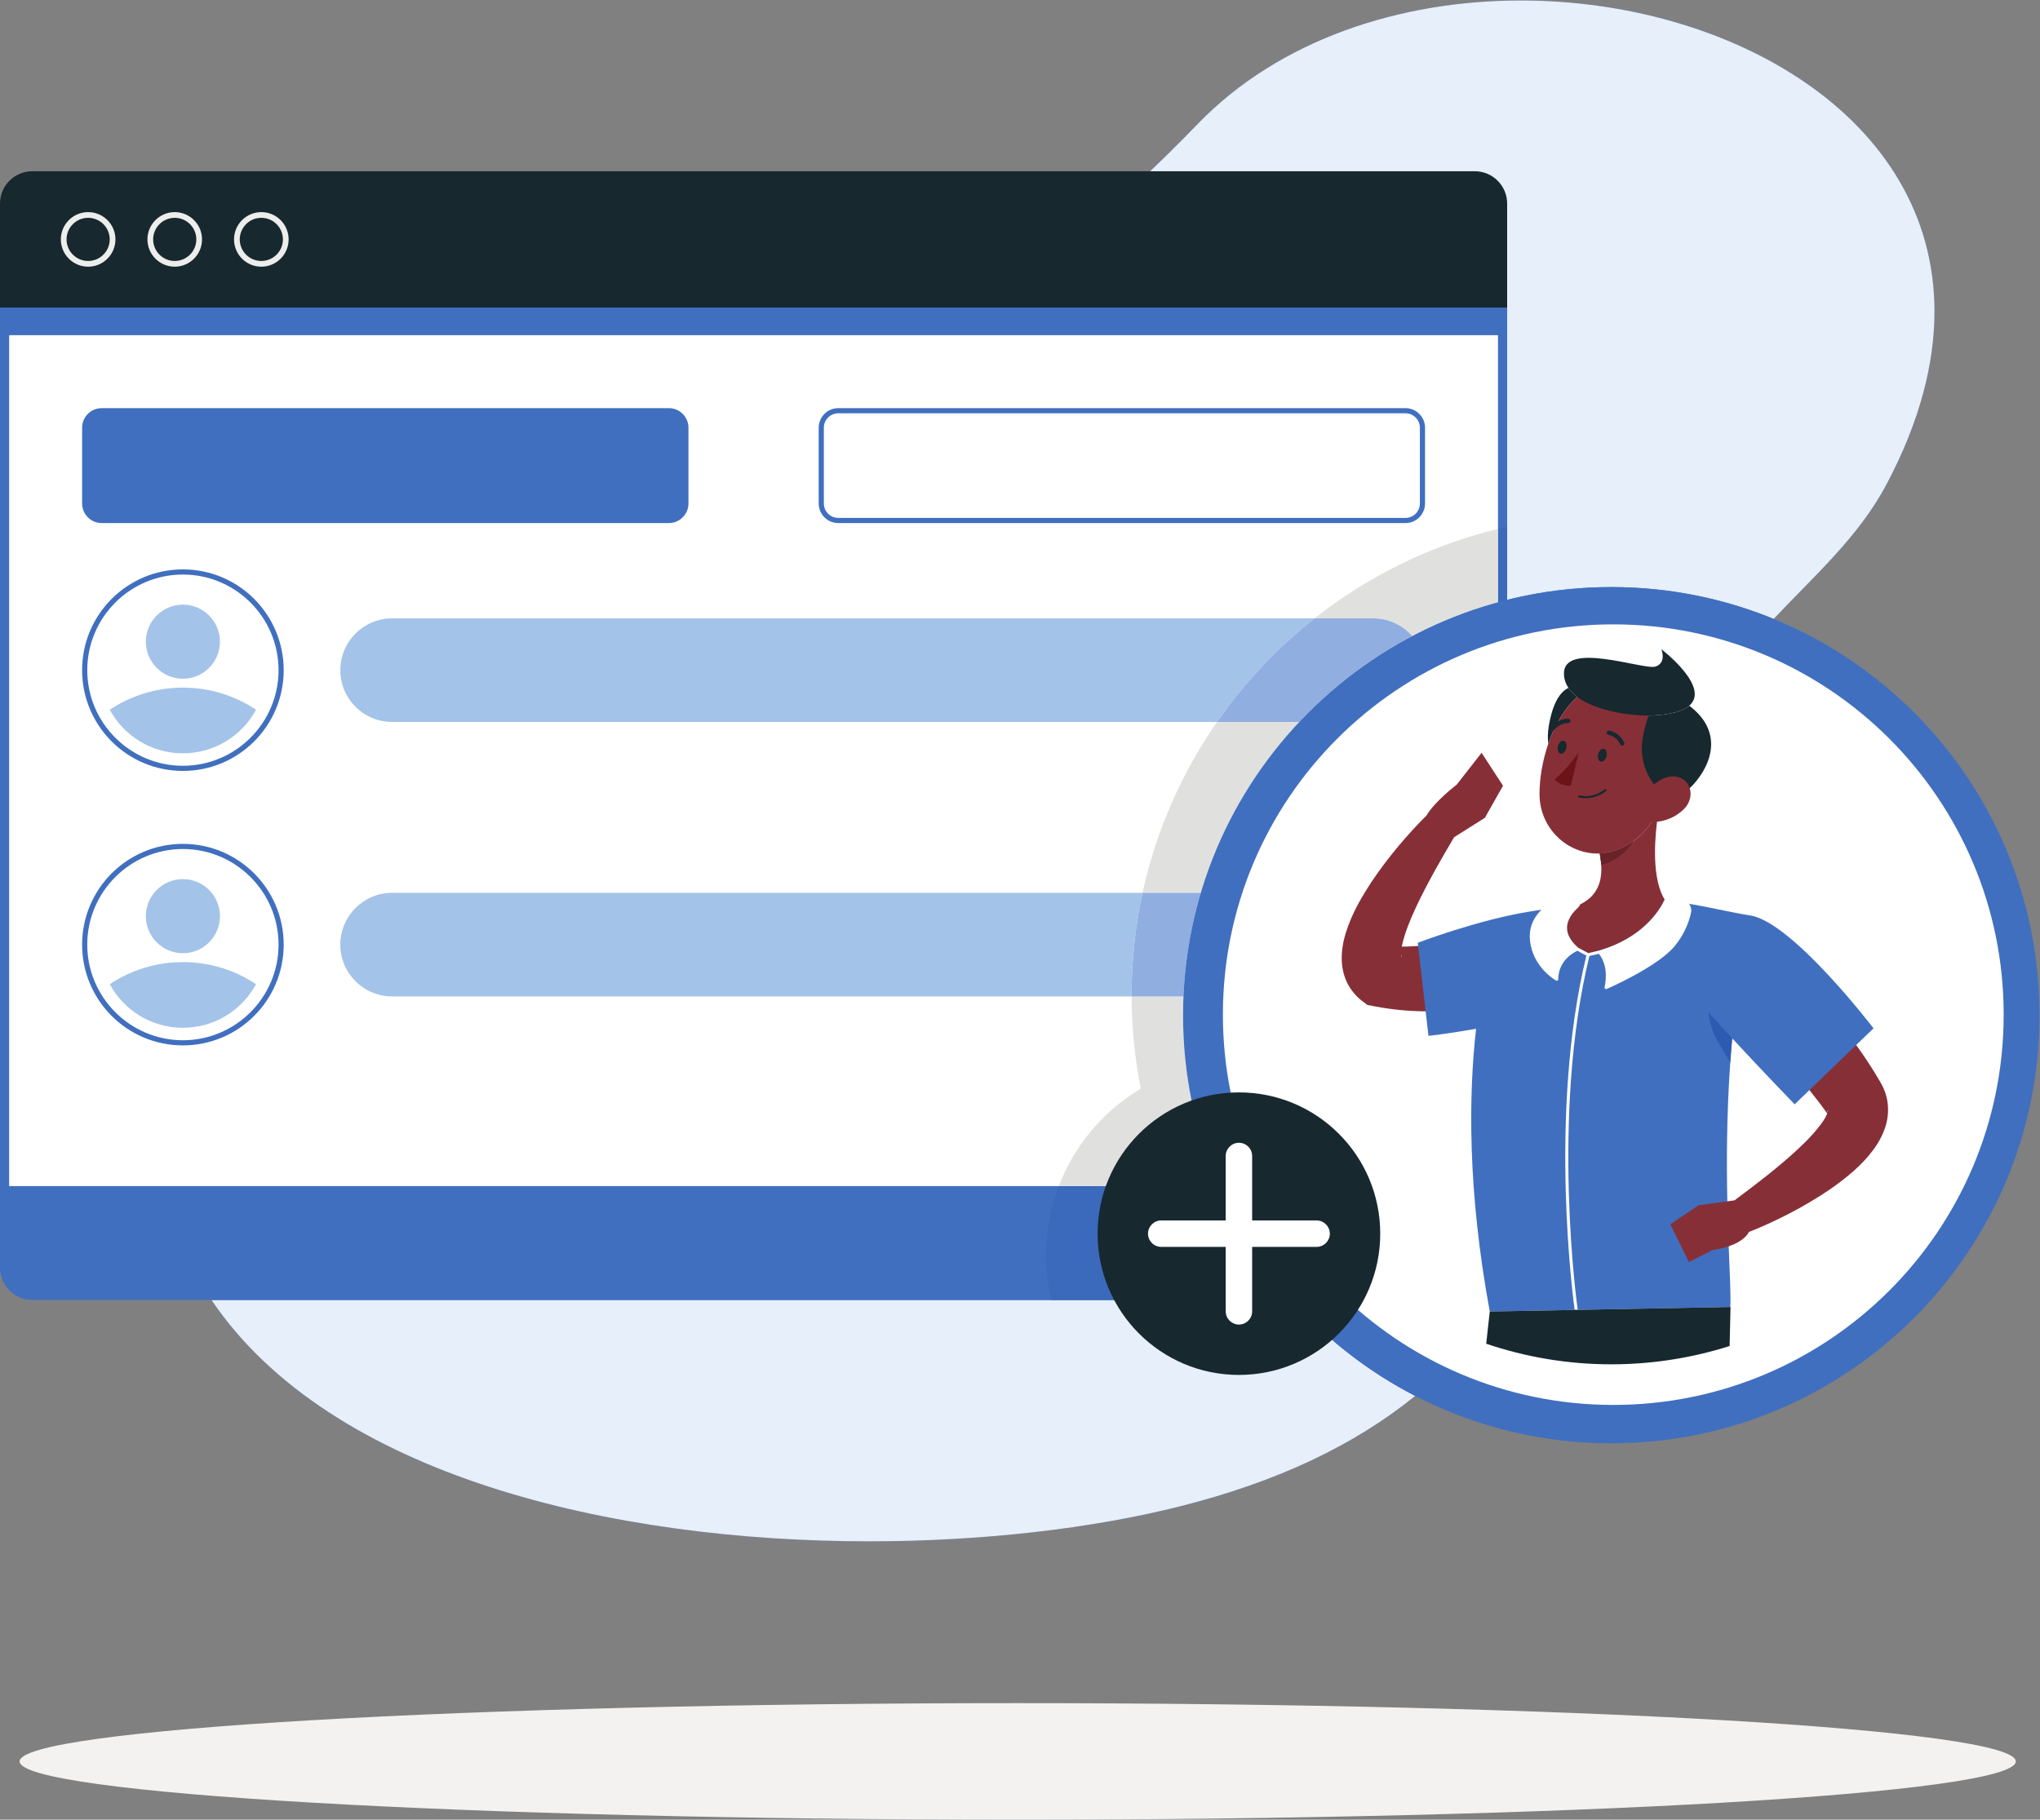 <?xml version="1.0" encoding="UTF-8" standalone="no"?>
<!-- Created with Inkscape (http://www.inkscape.org/) -->

<svg
   version="1.1"
   id="svg2"
   xml:space="preserve"
   width="528.253"
   height="471.333"
   viewBox="0 0 528.253 471.333"
   sodipodi:docname="add.eps"
   xmlns:inkscape="http://www.inkscape.org/namespaces/inkscape"
   xmlns:sodipodi="http://sodipodi.sourceforge.net/DTD/sodipodi-0.dtd"
   xmlns="http://www.w3.org/2000/svg"
   xmlns:svg="http://www.w3.org/2000/svg"><rect x="0" y="0" width="528.253" height="471.333" fill="#808080" stroke="none"/><defs
     id="defs6" /><sodipodi:namedview
     id="namedview4"
     pagecolor="#ffffff"
     bordercolor="#666666"
     borderopacity="1.0"
     inkscape:pageshadow="2"
     inkscape:pageopacity="0.0"
     inkscape:pagecheckerboard="0" /><g
     id="g8"
     inkscape:groupmode="layer"
     inkscape:label="ink_ext_XXXXXX"
     transform="matrix(1.333,0,0,-1.333,0,471.333)"><g
       id="g10"
       transform="scale(0.1)"><path
         d="M 2326.58,3294.94 C 1946.29,2901.5 1747.38,2873.06 1265.55,2655.41 871.629,2477.47 481.574,2131.6 348.512,1700.64 -2.02,565.34 1556.01,423.371 2291.68,608.719 c 517.94,130.492 725.15,431.011 856.31,929.561 51.01,193.9 65.89,403.62 149.91,588.15 90.27,198.25 275.12,294.77 367.14,468.84 446.03,843.68 -831.54,1224.11 -1338.46,699.67"
         style="fill:#406fbf;fill-opacity:1;fill-rule:nonzero;stroke:none"
         id="path12" /><path
         d="M 1688.16,540.879 C 1190.96,540.891 642.234,667.301 410.738,1009.88 H 2508.85 C 2576.54,933.949 2657.94,870.5 2749.17,823.441 2631,727.879 2482.4,656.77 2291.68,608.719 2122.8,566.172 1910.67,540.871 1688.16,540.879 M 3445.48,2333.21 c -97.26,39.89 -203.8,61.89 -315.43,61.89 -69.77,0 -137.5,-8.58 -202.26,-24.76 v 141.97 0 l -0.01,425.94 H 1886.69 c 137.97,79.28 271.06,182.01 439.89,356.69 159.09,164.59 394.04,240.04 627.85,240.04 403.44,0 803.38,-224.83 803.52,-604.18 0.04,-101.29 -28.42,-213.54 -92.91,-335.53 -53.9,-101.95 -139.63,-177.29 -219.56,-262.06"
         style="fill:#e6effa;fill-opacity:1;fill-rule:nonzero;stroke:none"
         id="path14" /><path
         d="M 3915.89,113.23 C 3915.89,50.691 3047.81,0 1976.99,0 906.172,0 38.102,50.691 38.102,113.23 c 0,62.54 868.07,113.239 1938.888,113.239 1070.82,0 1938.9,-50.699 1938.9,-113.239"
         style="fill:#f3f2f1;fill-opacity:1;fill-rule:nonzero;stroke:none"
         id="path16" /><path
         d="m 0,3140.36 c 0,34.53 28.254,62.78 62.785,62.78 H 2864.99 c 34.54,0 62.79,-28.25 62.79,-62.78 V 2938.25 H 0 v 202.11"
         style="fill:#17282f;fill-opacity:1;fill-rule:nonzero;stroke:none"
         id="path18" /><path
         d="m 507.656,3112.62 c -23.109,0 -41.914,-18.81 -41.914,-41.92 0,-23.11 18.805,-41.92 41.914,-41.92 23.114,0 41.918,18.81 41.918,41.92 0,23.11 -18.804,41.92 -41.918,41.92 z m 0,-94.96 c -29.242,0 -53.035,23.8 -53.035,53.04 0,29.24 23.793,53.03 53.035,53.03 29.246,0 53.035,-23.79 53.035,-53.03 0,-29.24 -23.789,-53.04 -53.035,-53.04"
         style="fill:#ededeb;fill-opacity:1;fill-rule:nonzero;stroke:none"
         id="path20" /><path
         d="m 339.438,3112.62 c -23.114,0 -41.918,-18.81 -41.918,-41.92 0,-23.11 18.804,-41.92 41.918,-41.92 23.113,0 41.917,18.81 41.917,41.92 0,23.11 -18.804,41.92 -41.917,41.92 z m 0,-94.96 c -29.243,0 -53.036,23.8 -53.036,53.04 0,29.24 23.793,53.03 53.036,53.03 29.242,0 53.035,-23.79 53.035,-53.03 0,-29.24 -23.793,-53.04 -53.035,-53.04"
         style="fill:#ededeb;fill-opacity:1;fill-rule:nonzero;stroke:none"
         id="path22" /><path
         d="m 171.215,3112.62 c -23.113,0 -41.918,-18.81 -41.918,-41.92 0,-23.11 18.805,-41.92 41.918,-41.92 23.113,0 41.918,18.81 41.918,41.92 0,23.11 -18.805,41.92 -41.918,41.92 z m 0,-94.96 c -29.242,0 -53.035,23.8 -53.035,53.04 0,29.24 23.793,53.03 53.035,53.03 29.242,0 53.035,-23.79 53.035,-53.03 0,-29.24 -23.793,-53.04 -53.035,-53.04"
         style="fill:#ededeb;fill-opacity:1;fill-rule:nonzero;stroke:none"
         id="path24" /><path
         d="M 2864.99,1009.88 H 62.785 C 28.254,1009.88 0,1038.14 0,1072.67 V 2938.25 H 2927.78 V 1072.67 c 0,-34.53 -28.25,-62.79 -62.79,-62.79"
         style="fill:#406fbf;fill-opacity:1;fill-rule:nonzero;stroke:none"
         id="path26" /><path
         d="m 17.781,1231.22 h 2892.22 V 2884.55 H 17.781 Z"
         style="fill:#ffffff;fill-opacity:1;fill-rule:nonzero;stroke:none"
         id="path28" /><path
         d="M 1299.28,2519.49 H 197.617 c -21.043,0 -38.101,17.06 -38.101,38.1 v 147.12 c 0,21.05 17.058,38.11 38.101,38.11 H 1299.28 c 21.04,0 38.1,-17.06 38.1,-38.11 v -147.12 c 0,-21.04 -17.06,-38.1 -38.1,-38.1"
         style="fill:#406fbf;fill-opacity:1;fill-rule:nonzero;stroke:none"
         id="path30" /><path
         d="M 2730.16,2742.82 H 1628.5 c -21.04,0 -38.1,-17.06 -38.1,-38.11 v -147.12 c 0,-21.04 17.06,-38.1 38.1,-38.1 h 1101.66 c 21.05,0 38.11,17.06 38.11,38.1 v 147.12 c 0,21.05 -17.06,38.11 -38.11,38.11 z m 0,-10 c 15.5,0 28.11,-12.61 28.11,-28.11 v -147.12 c 0,-15.49 -12.61,-28.1 -28.11,-28.1 H 1628.5 c -15.49,0 -28.1,12.61 -28.1,28.1 v 147.12 c 0,15.5 12.61,28.11 28.1,28.11 h 1101.66"
         style="fill:#406fbf;fill-opacity:1;fill-rule:nonzero;stroke:none"
         id="path32" /><path
         d="m 355.313,2429.48 c -108.141,0 -195.801,-87.67 -195.801,-195.8 0,-108.14 87.66,-195.8 195.801,-195.8 108.132,0 195.792,87.66 195.792,195.8 0,108.13 -87.66,195.8 -195.792,195.8 m 0,-10 c 102.445,0 185.792,-83.35 185.792,-185.8 0,-102.45 -83.347,-185.8 -185.792,-185.8 -102.454,0 -185.801,83.35 -185.801,185.8 0,102.45 83.347,185.8 185.801,185.8"
         style="fill:#406fbf;fill-opacity:1;fill-rule:nonzero;stroke:none"
         id="path34" /><path
         d="m 355.309,2072.11 c -61.434,0 -114.809,34.25 -142.067,84.62 40.684,27.17 89.504,43.04 142.067,43.04 52.562,0 101.382,-15.87 142.066,-43.04 -27.258,-50.37 -80.633,-84.62 -142.066,-84.62"
         style="fill:#a4c3e9;fill-opacity:1;fill-rule:nonzero;stroke:none"
         id="path36" /><path
         d="m 355.309,2217 c -39.754,0 -71.981,32.23 -71.981,71.99 0,39.75 32.227,71.98 71.981,71.98 39.757,0 71.984,-32.23 71.984,-71.98 0,-39.76 -32.227,-71.99 -71.984,-71.99"
         style="fill:#a4c3e9;fill-opacity:1;fill-rule:nonzero;stroke:none"
         id="path38" /><path
         d="M 2364.23,2133.03 H 761.762 c -55.586,0 -100.653,45.06 -100.653,100.65 0,55.59 45.067,100.65 100.653,100.65 H 2553.64 c -72.62,-57.32 -136.54,-125.2 -189.41,-201.3"
         style="fill:#a4c3e9;fill-opacity:1;fill-rule:nonzero;stroke:none"
         id="path40" /><path
         d="m 355.313,1896.15 c -108.141,0 -195.801,-87.66 -195.801,-195.8 0,-108.14 87.66,-195.8 195.801,-195.8 108.132,0 195.792,87.66 195.792,195.8 0,108.14 -87.66,195.8 -195.792,195.8 m 0,-10 c 102.445,0 185.792,-83.35 185.792,-185.8 0,-102.45 -83.347,-185.8 -185.792,-185.8 -102.454,0 -185.801,83.35 -185.801,185.8 0,102.45 83.347,185.8 185.801,185.8"
         style="fill:#406fbf;fill-opacity:1;fill-rule:nonzero;stroke:none"
         id="path42" /><path
         d="m 355.309,1538.78 c -61.434,0 -114.809,34.25 -142.067,84.62 40.684,27.18 89.504,43.04 142.067,43.04 52.562,0 101.382,-15.86 142.066,-43.04 -27.258,-50.37 -80.633,-84.62 -142.066,-84.62"
         style="fill:#a4c3e9;fill-opacity:1;fill-rule:nonzero;stroke:none"
         id="path44" /><path
         d="m 355.309,1683.67 c -39.754,0 -71.981,32.23 -71.981,71.99 0,39.75 32.227,71.98 71.981,71.98 39.757,0 71.984,-32.23 71.984,-71.98 0,-39.76 -32.227,-71.99 -71.984,-71.99"
         style="fill:#a4c3e9;fill-opacity:1;fill-rule:nonzero;stroke:none"
         id="path46" /><path
         d="M 2198.2,1599.7 H 761.762 c -55.586,0 -100.653,45.06 -100.653,100.65 v 0 c 0,55.59 45.067,100.65 100.653,100.65 H 2219.44 c -13.91,-63.94 -21.25,-130.33 -21.25,-198.38 0,-0.98 0,-1.95 0.01,-2.92"
         style="fill:#a4c3e9;fill-opacity:1;fill-rule:nonzero;stroke:none"
         id="path48" /><path
         d="m 2927.78,2370.34 h 0.01 v 141.969 h -0.01 z"
         style="fill:#cbd4e0;fill-opacity:1;fill-rule:nonzero;stroke:none"
         id="path50" /><path
         d="m 2508.83,1009.91 h -466.14 c -6.9,28.3 -10.5,57.8 -10.5,88.2 0,46.45 8.66,91.41 24.61,133.11 h 310.24 c 35.46,-81.36 83.54,-155.97 141.79,-221.31 M 2910,2365.69 v 142.49 c 5.91,1.43 11.84,2.81 17.79,4.13 l -0.01,-141.97 c -5.94,-1.48 -11.9,-3.04 -17.78,-4.65"
         style="fill:#3b69bb;fill-opacity:1;fill-rule:nonzero;stroke:none"
         id="path52" /><path
         d="M 2367.04,1231.22 H 2056.8 c 30.14,78.79 86.31,145.9 159.29,189.19 -11.71,58.95 -17.71,118.97 -17.89,179.29 h 100.74 c -0.52,-12.1 -0.78,-24.26 -0.78,-36.49 0,-118.03 24.56,-230.29 68.88,-331.99 m -34.4,569.78 h -113.2 c 26.35,121.08 76.31,233.45 144.79,332.03 h 159.72 C 2436.41,2039.95 2370.07,1926.7 2332.64,1801 m 410.73,498.96 c -18.45,21.07 -45.55,34.37 -75.75,34.37 h -113.98 c 103.39,81.61 224.42,141.8 356.36,173.85 v -142.49 c -58.36,-15.97 -114.14,-38.12 -166.63,-65.73"
         style="fill:#e0e1de;fill-opacity:1;fill-rule:nonzero;stroke:none"
         id="path54" /><path
         d="m 2523.95,2133.03 h -159.72 c 52.87,76.1 116.79,143.98 189.41,201.3 h 113.98 c 30.2,0 57.3,-13.3 75.75,-34.37 -82.23,-43.24 -156.33,-99.85 -219.42,-166.93"
         style="fill:#91aee0;fill-opacity:1;fill-rule:nonzero;stroke:none"
         id="path56" /><path
         d="M 2298.94,1599.7 H 2198.2 c -0.01,0.97 -0.01,1.94 -0.01,2.92 0,68.05 7.34,134.44 21.25,198.38 h 113.2 c -19.12,-64.2 -30.69,-131.63 -33.7,-201.3"
         style="fill:#91aee0;fill-opacity:1;fill-rule:nonzero;stroke:none"
         id="path58" /><path
         d="m 3961.94,1563.21 c 0,-459.44 -372.45,-831.89 -831.89,-831.89 -459.44,0 -831.89,372.45 -831.89,831.89 0,459.44 372.45,831.89 831.89,831.89 459.44,0 831.89,-372.45 831.89,-831.89"
         style="fill:#406fbf;fill-opacity:1;fill-rule:nonzero;stroke:none"
         id="path60" /><path
         d="m 3892.32,1564.3 c 0,-418.83 -339.53,-758.359 -758.36,-758.359 -418.83,0 -758.36,339.529 -758.36,758.359 0,418.83 339.53,758.36 758.36,758.36 418.83,0 758.36,-339.53 758.36,-758.36"
         style="fill:#ffffff;fill-opacity:1;fill-rule:nonzero;stroke:none"
         id="path62" /><path
         d="m 2722,1678.1 c -0.2,0.74 -0.31,1.76 -0.37,2.89 l 0.88,-2.3 c 0.69,-2.37 -0.06,-2.52 -0.51,-0.59 z m 156.12,395.02 -48.4,-61.98 c 0,0 -42.51,-32.27 -58.59,-59.83 -18.82,-18.64 -36.06,-37.69 -53.06,-57.75 -19.13,-22.78 -37.3,-46.59 -54.37,-72.11 -16.68,-25.88 -32.98,-52.58 -45.22,-85.92 -5.9,-16.88 -11.58,-35.15 -12.09,-59.9 -0.12,-12.36 1.44,-26.86 7.56,-42.49 6,-15.63 17.87,-31.49 31.73,-41.99 l 10.62,-8.04 15.9,-3.01 c 32.03,-6.06 63.88,-9.05 95.22,-9.34 l 12.61,1.05 -12.71,126.52 c -10.74,-0.41 -33.71,-2.1 -44.25,-1.87 0.37,1.95 0.78,3.94 1.28,5.96 5.09,21.27 14.78,45.96 26.07,69.9 11.19,24.24 24.09,48.56 37.51,72.83 11.77,21.35 24.42,42.87 36.77,63.86 l 59.85,37.77 35.18,62.34 -41.61,64"
         style="fill:#872f37;fill-opacity:1;fill-rule:nonzero;stroke:none"
         id="path64" /><path
         d="m 3218.89,1939.13 c 1.52,7.68 -0.92,8.2 -2.88,8.17 -1.53,-0.03 -6.36,-3.75 -7.48,-8.38 -9.29,-14.42 -20.76,-26.87 -35.93,-37.83 -1.97,-1.42 -3.89,-2.86 -5.99,-4.23 -19.25,-12.6 -39.41,-18.65 -58.95,-19.42 0.39,-2.1 0.78,-4.2 1.1,-6.3 0.77,-4.92 1.31,-9.82 1.65,-14.67 2.24,-31.9 -6.07,-61.53 -41.98,-78.47 -0.14,-1.99 -4.89,-4.07 -6.49,-5.49 -10.03,-8.92 -23.96,-28.52 -23.81,-45.48 0.11,-13.06 12.22,-23.31 26.58,-35.71 l 20.22,-13.53 27.39,2.6 c 84.12,24.7 123.33,101.56 121.53,107.24 -21.77,35.59 -21.47,97.65 -14.96,151.5"
         style="fill:#872f37;fill-opacity:1;fill-rule:nonzero;stroke:none"
         id="path66" /><path
         d="m 3400.73,1756.93 c 0,0 -5.64,1.02 -15.27,2.56 -19.92,3.19 -109.16,23.38 -152.23,27.26 l -0.05,-0.07 c -10.13,-21.22 -42.76,-73.24 -126.88,-97.93 l -20.81,-4.93 -19.59,10.41 c -14.36,12.39 -21.72,25.29 -21.83,38.35 -0.15,16.96 11.77,31.17 21.8,40.09 l 1.73,2.32 c -0.18,2.41 -0.19,3.98 0.04,4.21 -6.27,-0.79 -86.01,-12.91 -92.79,-13.99 -103.81,-16.47 -220.68,-61.27 -220.68,-61.27 l 0.83,-7.18 14.45,-126 5.47,-47.67 c 0,0 40.08,4.48 92.5,13.73 -14.37,-127.42 -17.09,-312.01 26.57,-549.332 46.02,0.871 170.72,3.344 170.73,3.203 122.57,2.297 251.17,4.719 296.57,5.571 1.22,19.948 -0.95,61.358 -3.13,117.948 l -2.67,87.36 c -1.61,77.2 -1.28,169.8 5.64,269.28 1.09,15.65 2.37,31.49 3.81,47.46 l 0.05,-0.06 c 60.61,-65.57 121.32,-128.17 121.32,-128.17 l 28.64,27.61 c 36.72,17.75 65.62,49.4 90.84,87.57 l 33.67,32.45 c 0,0 -156.75,205.44 -238.73,219.22"
         style="fill:#406fbf;fill-opacity:1;fill-rule:nonzero;stroke:none"
         id="path68" /><path
         d="m 3361.13,1470.85 v 0 0 c 0.01,0.2 0.02,0.4 0.04,0.6 -0.02,-0.2 -0.03,-0.4 -0.04,-0.6"
         style="fill:#a7a9a8;fill-opacity:1;fill-rule:nonzero;stroke:none"
         id="path70" /><path
         d="m 3361.13,1470.85 -23.04,39.38 c -10.63,18.17 -17.3,38.37 -19.49,58.94 14.71,-16.45 30.52,-33.76 46.33,-50.86 -1.41,-15.76 -2.68,-31.41 -3.76,-46.86 -0.02,-0.2 -0.03,-0.4 -0.04,-0.6 v 0"
         style="fill:#2d5bb2;fill-opacity:1;fill-rule:nonzero;stroke:none"
         id="path72" /><path
         d="m 3361.15,1470.82 -0.02,0.03 c 0.01,0.2 0.02,0.4 0.04,0.6 1.08,15.45 2.35,31.1 3.77,46.86 l 0.05,-0.06 c -1.44,-15.95 -2.76,-31.8 -3.84,-47.43"
         style="fill:#a7a9a8;fill-opacity:1;fill-rule:nonzero;stroke:none"
         id="path74" /><path
         d="m 3361.17,1471.45 c 1.08,15.45 2.35,31.1 3.76,46.86 h 0.01 c -1.42,-15.76 -2.69,-31.41 -3.77,-46.86"
         style="fill:#2d5bb2;fill-opacity:1;fill-rule:nonzero;stroke:none"
         id="path76" /><path
         d="m 3107.65,1877.44 c 0.39,-2.1 0.78,-4.2 1.11,-6.3 -0.32,2.1 -0.71,4.2 -1.1,6.3 h -0.01"
         style="fill:#872f37;fill-opacity:1;fill-rule:nonzero;stroke:none"
         id="path78" /><path
         d="m 3109.29,1867.52 c -0.17,1.2 -0.34,2.41 -0.53,3.62 0.19,-1.21 0.36,-2.42 0.53,-3.62"
         style="fill:#c3c5c2;fill-opacity:1;fill-rule:nonzero;stroke:none"
         id="path80" /><path
         d="m 3172.6,1901.09 c -1.97,-1.42 -3.89,-2.86 -5.99,-4.23 -19.25,-12.6 -39.41,-18.65 -58.95,-19.42 0.39,-2.1 0.78,-4.2 1.1,-6.3 0.77,-4.92 1.31,-9.82 1.65,-14.67 l 0.1,-0.85 c 21.5,3.51 49.52,23.27 62.09,45.47"
         style="fill:#872f37;fill-opacity:1;fill-rule:nonzero;stroke:none"
         id="path82" /><path
         d="m 3284.85,1771.55 c -1.79,8.09 -7.99,14.92 -16.57,16.96 l -20.78,4.95 c -5.46,1.31 -10.84,-1.13 -13.65,-5.83 l -0.67,-0.95 c -10.13,-21.22 -42.76,-73.24 -126.88,-97.93 l -6.54,-1.56 v 0.01 l -14.27,-3.39 -19.59,10.41 c -14.36,12.4 -21.72,25.3 -21.83,38.35 -0.15,16.97 11.77,31.18 21.8,40.1 l 2.87,3.71 c 0.91,2.3 0.72,3.45 -0.89,4.46 -22.01,15.9 -71.51,-8.62 -73.47,-12.87 -2.11,-2.04 -4.21,-4.29 -6.27,-6.76 -10.06,-12.13 -18.56,-29.58 -15.99,-53.01 5.71,-52 48.83,-76.61 50.67,-77.63 l 1.43,-0.37 1.58,0.46 c 0.91,0.58 1.44,1.61 1.36,2.69 -0.1,1.49 -1.93,36.17 37.02,55.11 l 17.53,-9.31 c -75.25,-308.66 -24.21,-678.51 -22.79,-688.529 3.7,0.059 5.8,0.09 5.8,0.07 l 0.09,0.368 c -0.54,3.742 -53.06,376.881 22.74,687.191 l 18.37,4.35 c 21.29,-26.01 11.19,-64.61 11.09,-65.01 -0.3,-1.09 0.05,-2.26 0.91,-3 l 1.93,-0.72 1.18,0.25 c 4,1.75 98.57,43.23 131.64,82.71 19.64,23.45 28.36,48.28 32.21,64.98 0.76,3.31 0.67,6.61 -0.03,9.74"
         style="fill:#ffffff;fill-opacity:1;fill-rule:nonzero;stroke:none"
         id="path84" /><path
         d="m 3110.51,1855.62 -0.1,0.85 c -0.34,4.85 -0.88,9.75 -1.65,14.67 -0.32,2.1 -0.71,4.2 -1.1,6.3 19.54,0.77 39.7,6.82 58.95,19.42 2.1,1.37 4.02,2.81 5.99,4.23 -12.57,-22.2 -40.59,-41.96 -62.09,-45.47"
         style="fill:#682329;fill-opacity:1;fill-rule:nonzero;stroke:none"
         id="path86" /><path
         d="m 3027.09,2134.41 c 10.06,17.96 22.26,34.21 36.7,47.25 -6.84,5.15 -12.61,10.95 -16.96,17.48 -15.74,-7.39 -30.63,-28.32 -38.34,-75.08 -2,-12.1 -2,-23.19 -0.83,-33.49 3.03,8.8 6.47,17.49 10.34,25.93 l 9.09,17.91"
         style="fill:#17282f;fill-opacity:1;fill-rule:nonzero;stroke:none"
         id="path88" /><path
         d="m 3212.95,2011.64 c 45.13,52.23 16.43,118.75 -9.97,133.72 4.88,69.82 -95.55,78.95 -139.19,36.3 -14.44,-13.04 -26.64,-29.29 -36.7,-47.25 L 3018,2116.5 c -3.87,-8.44 -7.31,-17.13 -10.34,-25.93 -11.61,-33.67 -17.15,-68.94 -17,-98.28 0.33,-66.92 55.52,-117.26 117,-114.85 v 0 c 19.54,0.77 39.7,6.82 58.95,19.42 2.1,1.37 4.02,2.81 5.99,4.23 15.17,10.96 26.64,23.41 35.93,37.83 22.48,35.93 16.61,54.03 4.42,72.72"
         style="fill:#872f37;fill-opacity:1;fill-rule:nonzero;stroke:none"
         id="path90" /><path
         d="m 3012.52,2122.46 c -1.43,-1.79 -1.14,-4.39 0.64,-5.82 0.78,-0.63 1.73,-0.93 2.66,-0.91 l 2.18,0.77 0.97,0.77 c 11.67,14.53 26.68,13.78 27.34,13.74 2.21,-0.14 4.24,1.58 4.4,3.85 0.15,2.27 -1.55,4.24 -3.83,4.41 -0.54,0.04 -9.55,0.43 -19.79,-4.87 -4.84,-2.5 -9.93,-6.16 -14.57,-11.94"
         style="fill:#17282f;fill-opacity:1;fill-rule:nonzero;stroke:none"
         id="path92" /><path
         d="m 3120.68,2002.57 -2.93,0.04 c -0.19,-0.19 -19.41,-18.44 -49.72,-12.4 -1.12,0.22 -2.21,-0.5 -2.43,-1.62 -0.22,-1.12 0.5,-2.21 1.62,-2.43 5.15,-1.03 9.97,-1.41 14.47,-1.33 23.9,0.45 38.24,14.13 38.95,14.81 l 0.04,2.93"
         style="fill:#17282f;fill-opacity:1;fill-rule:nonzero;stroke:none"
         id="path94" /><path
         d="m 3066.75,2074 c 0,0 -25.04,-36.47 -46.85,-52.13 9.56,-13.77 31.58,-12.73 31.58,-12.73 l 15.27,64.86"
         style="fill:#6b1317;fill-opacity:1;fill-rule:nonzero;stroke:none"
         id="path96" /><path
         d="m 3031.61,2071.57 c 4.52,-0.91 9.5,3.93 11.11,10.79 1.62,6.87 -0.74,13.16 -5.25,14.07 -4.52,0.89 -9.49,-3.94 -11.11,-10.81 -1.62,-6.86 0.73,-13.15 5.25,-14.05"
         style="fill:#17282f;fill-opacity:1;fill-rule:nonzero;stroke:none"
         id="path98" /><path
         d="m 3109.74,2056 c 4.53,-0.9 9.5,3.94 11.11,10.8 1.62,6.86 -0.73,13.16 -5.25,14.06 -4.52,0.9 -9.49,-3.94 -11.11,-10.8 -1.62,-6.87 0.74,-13.16 5.25,-14.06"
         style="fill:#17282f;fill-opacity:1;fill-rule:nonzero;stroke:none"
         id="path100" /><path
         d="m 3212.12,2145.62 c -2.75,-0.16 -5.82,-0.25 -9.14,-0.26 -4.79,-11.09 -8.88,-25.31 -11.87,-43.46 -6.61,-40.01 6.93,-70.2 21.84,-90.26 20.51,-34.83 46.76,-33.85 69.51,-7.32 36.64,35.16 71.91,105.26 -0.94,160.31 -11.44,-9.79 -32.95,-16.88 -69.4,-19.01"
         style="fill:#17282f;fill-opacity:1;fill-rule:nonzero;stroke:none"
         id="path102" /><path
         d="m 3263.06,2024.9 c -16.52,6.77 -35.23,-1.18 -50.11,-13.26 -8.48,-6.87 -15.73,-15.08 -20.61,-22.7 -14.15,-22.1 -9.13,-47.83 16.19,-50.02 1.4,-0.13 2.83,-0.22 4.36,-0.19 1.96,0.03 3.98,0.21 5.99,0.4 17.93,1.73 37.82,9.75 52.74,25.02 11.34,11.58 15,27.2 10.84,40.17 -2.81,8.77 -9.1,16.36 -19.4,20.58"
         style="fill:#872f37;fill-opacity:1;fill-rule:nonzero;stroke:none"
         id="path104" /><path
         d="m 3063.79,2181.65 c 36.57,-27.54 103.17,-36.45 139.19,-36.29 3.32,0.01 6.39,0.1 9.14,0.26 36.45,2.13 57.96,9.22 69.4,19.01 42.27,36.19 -54.08,109.65 -54.08,109.65 0,0 10.75,-26.36 -11.66,-33.64 -22.41,-7.26 -180.34,51.47 -177.65,-15.19 0.4,-9.86 3.56,-18.58 8.7,-26.31 4.34,-6.53 10.12,-12.33 16.96,-17.49"
         style="fill:#17282f;fill-opacity:1;fill-rule:nonzero;stroke:none"
         id="path106" /><path
         d="m 2893.99,987.48 c 0,0 -2.69,-23.32 -6.89,-62.64 76.3,-25.789 157.94,-39.988 242.95,-39.988 80.16,0 157.38,12.527 229.91,35.578 1.08,47.461 1.73,75.832 1.73,75.832 l -296.98,-5.571 -5.79,-0.109 -164.93,-3.102"
         style="fill:#17282f;fill-opacity:1;fill-rule:nonzero;stroke:none"
         id="path108" /><path
         d="m 3550.32,1374.43 -0.2,1.49 c -0.01,2.43 0.84,3.28 0.85,1.86 0.03,-0.74 -0.2,-1.92 -0.65,-3.35 z m 116.87,15.74 c -0.81,8.36 -2.82,16.91 -5.78,24.94 -1.54,3.95 -3.14,8 -5.1,11.58 l -2.96,5.46 -1.61,2.72 c -14.2,24.64 -29.7,47.92 -45.95,70.39 l -90.84,-87.57 c 12.09,-14.95 23.74,-30.05 34.55,-45.42 -1.5,-3.95 -4.08,-9.13 -7.68,-14.45 -11.87,-17.58 -29.93,-37.12 -49.51,-55.09 -37.19,-34.64 -80.36,-67.66 -122.96,-99.28 l -13.86,-1.88 -55.82,-7.58 -54.87,-37.05 36.07,-73.46 45.38,23.24 c 0,0 15.21,1.77 31.91,7.5 15.39,5.27 32.03,13.93 39.29,27.81 27.09,10.61 52.43,22.46 77.98,35.6 26.8,13.91 53.06,29.26 78.92,46.84 12.9,8.88 25.6,18.42 38.22,28.96 12.63,10.52 25.09,22.15 37.06,36.27 11.81,14.35 24.1,30.67 32.6,55.68 4.12,12.44 6.66,27.98 4.96,44.79"
         style="fill:#872f37;fill-opacity:1;fill-rule:nonzero;stroke:none"
         id="path110" /><path
         d="m 2681.22,1138.73 c 0,-151.601 -122.89,-274.5 -274.5,-274.5 -151.6,0 -274.5,122.899 -274.5,274.5 0,151.6 122.9,274.5 274.5,274.5 151.61,0 274.5,-122.9 274.5,-274.5"
         style="fill:#17282f;fill-opacity:1;fill-rule:nonzero;stroke:none"
         id="path112" /><path
         d="m 2557.64,1164.43 h -125.22 v 125.22 c 0,14.13 -11.56,25.69 -25.7,25.69 -14.13,0 -25.69,-11.56 -25.69,-25.69 v -125.22 h -125.22 c -14.13,0 -25.7,-11.57 -25.7,-25.7 0,-14.13 11.57,-25.7 25.7,-25.7 h 125.22 V 987.809 c 0,-14.129 11.56,-25.688 25.69,-25.688 14.14,0 25.7,11.559 25.7,25.688 v 125.221 h 125.22 c 14.13,0 25.69,11.57 25.69,25.7 0,14.13 -11.56,25.7 -25.69,25.7"
         style="fill:#ffffff;fill-opacity:1;fill-rule:nonzero;stroke:none"
         id="path114" /><path
         d="m 3124.73,2107.99 c 0.78,-0.11 15.36,-2.38 22.75,-18.55 0.71,-1.54 2.24,-2.45 3.84,-2.41 l 1.64,0.37 c 2.08,0.95 3,3.41 2.05,5.49 -9.4,20.57 -28.43,23.21 -29.23,23.31 -2.24,0.29 -4.34,-1.31 -4.63,-3.58 -0.28,-2.26 1.31,-4.33 3.58,-4.63"
         style="fill:#17282f;fill-opacity:1;fill-rule:nonzero;stroke:none"
         id="path116" /></g></g></svg>
